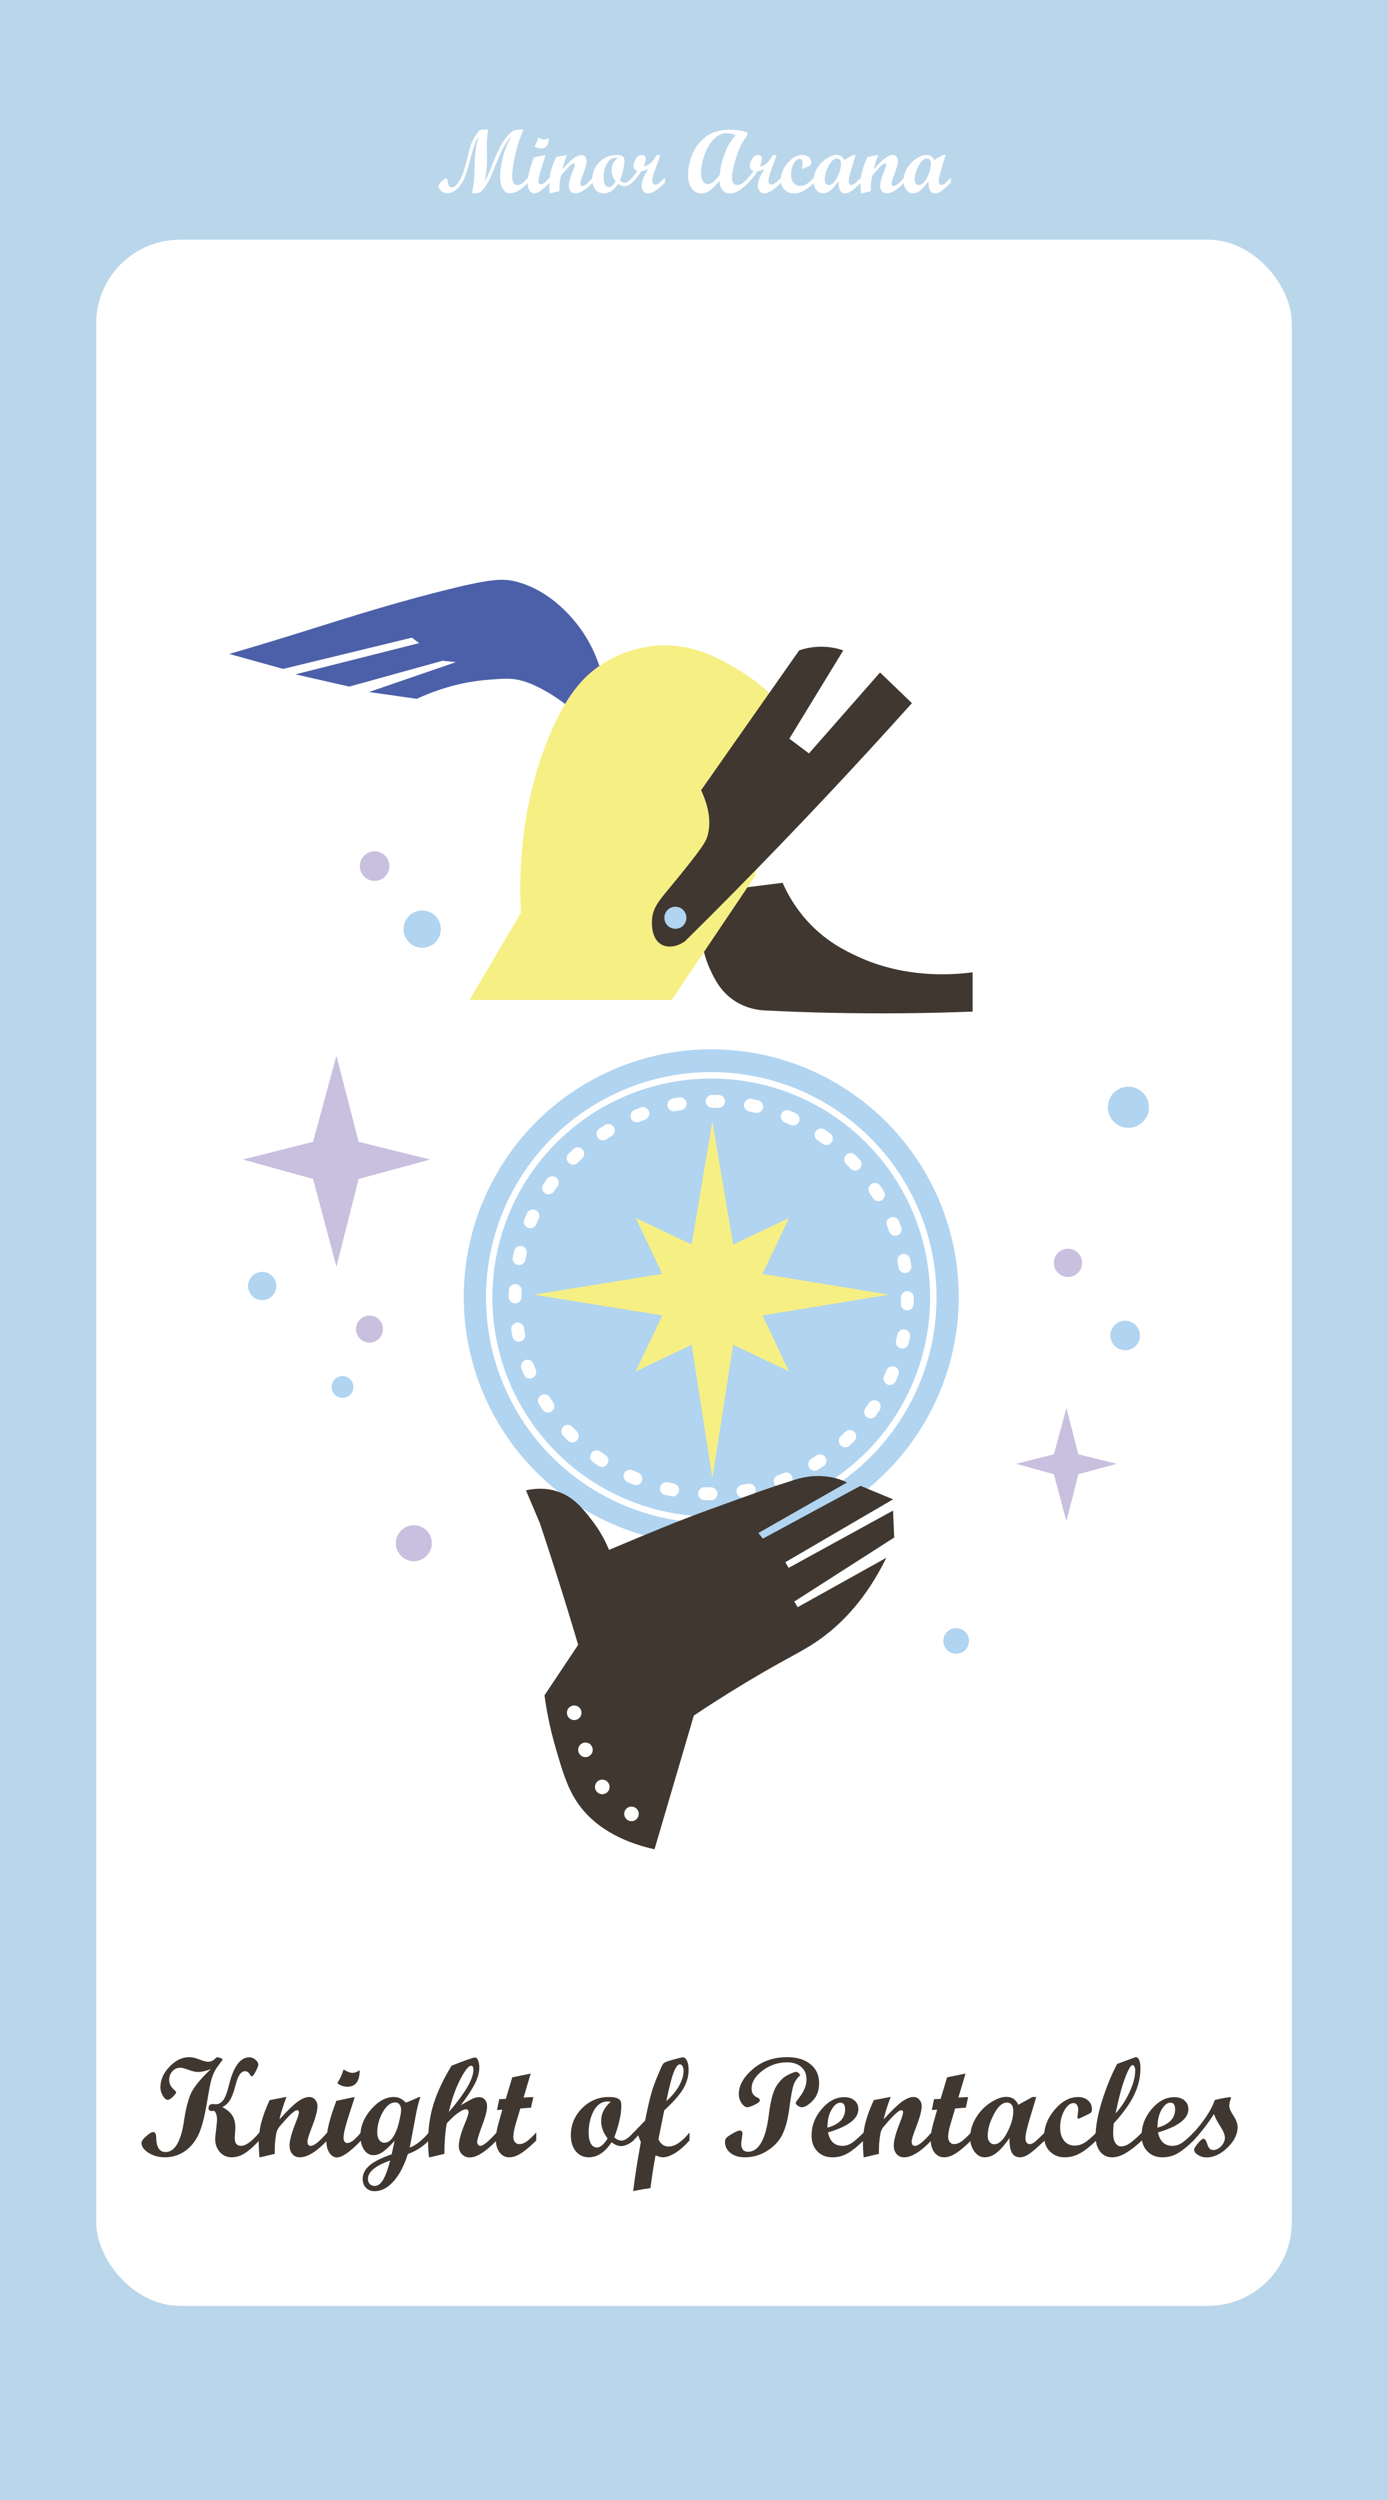 <?xml version="1.0" encoding="UTF-8"?><svg xmlns="http://www.w3.org/2000/svg" viewBox="0 0 1080 1944"><defs><style>.cls-1{fill:#fff;}.cls-2{fill:#f6ef84;}.cls-3{fill:#3f3730;}.cls-4{fill:#4c5fa9;}.cls-5{fill:none;stroke:#fff;stroke-linecap:round;stroke-linejoin:round;stroke-width:5px;}.cls-6{fill:#bad6eb;}.cls-7{fill:#c8c0de;}.cls-8{fill:#b1d4f0;}</style></defs><g id="_배경_텍스트"><g><rect class="cls-6" width="1080" height="1944"/><rect class="cls-1" x="74.84" y="186.39" width="930.33" height="1606.64" rx="65.21" ry="65.21"/><g><path class="cls-3" d="M164.13,1608.88c-3.97,1.54-7.32,2.31-10.04,2.31-1.93,0-4.39-.55-7.38-1.67-2.99-1.11-5.15-1.67-6.47-1.67-2.36,0-4.39,.92-6.07,2.77-1.68,1.84-2.53,4.07-2.53,6.69,0,3.01,1.36,5.66,4.08,7.95,.89,.75,1.34,1.33,1.34,1.72,0,.61-.81,1.74-2.45,3.38-1.63,1.65-3.02,2.47-4.16,2.47-1.25,0-2.51-1.06-3.76-3.17-1.25-2.11-1.88-4.28-1.88-6.5,0-5.8,2.36-11.17,7.09-16.11s9.85-7.41,15.36-7.41c2.11,0,4.73,.6,7.87,1.8,3.13,1.2,5.4,1.8,6.79,1.8,2.15,0,4.05-.88,5.69-2.63,.57-.57,1.09-.86,1.56-.86s1.24,.18,2.34,.54c1.09,.36,1.64,.75,1.64,1.18,0,.32-1.01,1.76-3.01,4.32-2.01,2.56-3.57,5.33-4.68,8.3s-2.15,7.39-3.12,13.26l-1.13,6.61c-2.16,13.1-4.69,22.32-7.61,27.63-2.92,5.32-6.57,9.3-10.95,11.95-4.38,2.65-9.11,3.98-14.2,3.98s-9.1-1.15-12.8-3.44-5.55-4.85-5.55-7.68c0-1.4,1.22-3.16,3.65-5.29,2.43-2.13,4.19-3.2,5.26-3.2,1.68,0,2.52,1.36,2.52,4.08,.11,7.63,2.53,11.44,7.25,11.44,7.34,0,12.19-8.41,14.55-25.24,1.04-7.2,2.57-13.47,4.59-18.83,2.02-5.35,7.42-12.18,16.2-20.49Zm37.71,55.48c-4.3,4.57-8.08,7.9-11.33,10-3.26,2.1-6.7,3.15-10.31,3.15s-6.74-1.36-9.16-4.08c-2.42-2.72-3.62-6.18-3.62-10.37,0-.61,.24-2.96,.72-7.06,.48-4.1,.73-6.54,.73-7.33,0-3.4-.7-5.82-2.1-7.25-.43,.07-1.09,.11-1.99,.11-1.68,0-2.53-.73-2.53-2.2,0-2.15,1.11-3.22,3.33-3.22l2.36,.16c2.26,0,4.17-1.06,5.75-3.17,1.57-2.11,3.08-6.09,4.51-11.92,3.51-14.29,8.79-21.43,15.84-21.43,1.65,0,3.21,.63,4.7,1.88,1.49,1.25,2.23,2.56,2.23,3.92,0,.82-.66,2.53-1.99,5.13-1.32,2.6-2.36,3.89-3.12,3.89-.39,0-.98-.66-1.77-1.99-.79-1.32-1.95-1.99-3.49-1.99-3.01,0-5.35,3.28-7.04,9.83-1.68,6.55-3.38,11.01-5.1,13.37s-3.58,3.9-5.59,4.62c3.58,1.86,6.19,4.03,7.81,6.5,1.63,2.47,2.45,5.75,2.45,9.83,0,.79-.08,2.08-.24,3.87-.16,1.79-.24,3.12-.24,3.97,0,4.01,1.63,6.02,4.89,6.02,3.76,0,8.52-3.47,14.29-10.42v6.18Z"/><path class="cls-3" d="M254.58,1664.42c-8.27,8.74-15.36,13.11-21.27,13.11-2.4,0-4.33-.84-5.8-2.52-1.47-1.68-2.2-3.94-2.2-6.77,0-3.83,1.58-9.69,4.73-17.56,1.68-4.22,2.53-6.91,2.53-8.06s-.45-1.72-1.34-1.72c-.5,0-1.16,.25-1.99,.75-.75,.5-1.63,1.2-2.63,2.09-.89,.82-1.9,1.83-3.01,3.01-.97,1-2.01,2.15-3.12,3.44l-3.01,3.49c-1.32,1.61-2.15,3.31-2.47,5.1-.54,3.04-.89,5.84-1.07,8.38-.11,1.9-.16,4.46-.16,7.68l-11.87,2.79c-.39-4.83-.59-8.43-.59-10.8,0-5.76,.67-11.23,2.01-16.38,1.34-5.16,3.5-10.96,6.47-17.4l13.11-2.52c-2.76,7.41-4.57,13.25-5.43,17.51,5.87-6.55,10.53-11.09,13.98-13.62,3.45-2.53,6.52-3.79,9.2-3.79,1.82,0,3.34,.69,4.56,2.07s1.82,3.1,1.82,5.18c0,3.43-1.54,9.09-4.62,16.97-2.11,5.41-3.17,8.92-3.17,10.53,0,2.15,.88,3.23,2.64,3.23,2.62,0,6.86-3.46,12.71-10.37v6.18Z"/><path class="cls-3" d="M280.95,1664.42c-8.38,8.81-14.64,13.21-18.8,13.21-2.29,0-4.22-1.17-5.8-3.52-1.58-2.34-2.36-5.29-2.36-8.83,0-7.63,2.58-18.19,7.73-31.69l13.64-2.85h.64l-5.37,16.81c-2.22,6.95-3.33,11.91-3.33,14.88,0,1.18,.26,2.14,.78,2.87,.52,.73,1.17,1.1,1.96,1.1,1.4,0,2.8-.51,4.21-1.53,1.42-1.02,3.64-3.23,6.69-6.63v6.18Zm-1.07-54.68c0,8.59-3.17,12.89-9.51,12.89-3.08,0-5.71-.93-7.9-2.79,2.08-3.15,3.69-6.7,4.83-10.63,2.83,1.75,5.1,2.63,6.82,2.63,1.93,0,3.85-.7,5.75-2.09Z"/><path class="cls-3" d="M333.7,1664.42c-4.54,4.76-9.98,8.27-16.32,10.52-2.97,9.27-6.74,16.42-11.31,21.43-4.57,5.01-9.41,7.52-14.53,7.52-2.79,0-5.05-.88-6.77-2.63-1.72-1.75-2.58-4.06-2.58-6.93,0-3.83,1.71-7.27,5.13-10.31,3.42-3.04,9.23-5.98,17.43-8.81l2.31-10.58c-3.44,3.87-6.41,6.71-8.92,8.51-2.51,1.81-5.03,2.71-7.57,2.71-2.97,0-5.41-1.4-7.3-4.19-1.9-2.79-2.85-6.43-2.85-10.9,0-7.3,2.78-14.15,8.35-20.54,5.57-6.39,11.48-9.59,17.75-9.59,3.47,0,6.55,1.47,9.23,4.4,1.61-.57,3.71-1.43,6.28-2.58l3.81-1.72h1.23c-1.39,4.23-2.46,8.34-3.21,12.35l-5.04,26.91c4.83-1.83,9.79-5.75,14.87-11.76v6.18Zm-30.08,15.52c-11.57,4.15-17.35,8.95-17.35,14.39,0,1.61,.48,2.93,1.45,3.95,.97,1.02,2.2,1.53,3.71,1.53,2.58,0,4.81-1.63,6.71-4.89,1.9-3.26,3.72-8.25,5.48-14.99Zm-4.51-13.75c2.54,0,4.8-1.5,6.77-4.51s3.5-6.82,4.59-11.44c1.09-4.62,1.64-7.82,1.64-9.61,0-1.68-.42-3.07-1.26-4.16-.84-1.09-1.89-1.64-3.14-1.64-3.79,0-7.11,2.56-9.94,7.68-2.83,5.12-4.24,10.33-4.24,15.63,0,2.47,.51,4.43,1.53,5.88,1.02,1.45,2.37,2.18,4.05,2.18Z"/><path class="cls-3" d="M386.39,1664.42c-8.49,8.81-15.47,13.21-20.95,13.21-2.44,0-4.45-.83-6.04-2.5-1.59-1.67-2.39-3.77-2.39-6.31,0-4.3,1.65-10.35,4.94-18.15,1.75-4.22,2.63-6.98,2.63-8.27,0-1.47-.7-2.2-2.1-2.2s-3.51,.98-6.23,2.93c-2.72,1.95-5.59,4.61-8.59,7.98-1.25,6.59-1.88,14.5-1.88,23.74l-11.98,2.79c-.46-3.76-.7-7.84-.7-12.25,0-10.67,1.47-20.61,4.4-29.81,2.94-9.2,7.55-18.96,13.86-29.27,4.69-1.9,8.78-3.45,12.27-4.65,3.49-1.2,5.49-1.8,5.99-1.8,.93,0,1.72,.75,2.36,2.26s.97,3.38,.97,5.64c0,3.8-1.16,7.99-3.49,12.6-2.33,4.6-5.98,10.16-10.96,16.68,4.77-2.76,7.94-4.49,9.52-5.21,1.58-.72,3.19-1.07,4.84-1.07,1.83,0,3.31,.65,4.44,1.96,1.13,1.31,1.69,3.04,1.69,5.19,0,3.23-1.28,8.22-3.85,14.99-2.57,6.76-3.85,11.01-3.85,12.72,0,.79,.24,1.49,.73,2.09,.48,.61,1.04,.91,1.69,.91,2.29,0,6.52-3.46,12.67-10.37v6.18Zm-37.22-22.02c12.78-14.86,19.18-25.82,19.18-32.87,0-2.15-.59-3.22-1.77-3.22-1.97,0-4.78,3.53-8.43,10.58-3.65,7.05-6.64,15.56-8.97,25.51Z"/><path class="cls-3" d="M417.27,1664.42c-4.51,4.48-8.41,7.78-11.71,9.91-3.29,2.13-6.43,3.2-9.4,3.2s-5.58-1.3-7.49-3.89c-1.91-2.6-2.87-6.01-2.87-10.23,0-3.72,.92-8.64,2.76-14.75l2.28-8.13-4.12,.21,1.72-8.43,5.11-.21,5.04-16.76,14.35-2.95-5.55,18.68,7.59-.43-1.78,8.27-8.33,.64-3.58,12.04c-1.24,4.18-1.87,7.51-1.87,9.98,0,1.68,.42,3.05,1.26,4.11,.84,1.06,1.93,1.58,3.25,1.58,1.83,0,3.64-.58,5.43-1.75,1.79-1.16,4.43-3.59,7.91-7.28v6.18Z"/><path class="cls-3" d="M492.95,1664.42c-1.83,1.61-3.6,2.75-5.32,3.41-1.72,.66-3.08,.99-4.08,.99-2.58,0-5.14-1-7.68-3.01-5.16,7.81-11.06,11.71-17.72,11.71-4.15,0-7.52-1.56-10.1-4.67s-3.87-7.25-3.87-12.41c0-8.16,2.9-15.17,8.7-21.03,5.8-5.85,12.73-8.78,20.79-8.78,3.04,0,5.27,.33,6.69,.99,1.41,.66,2.28,1.44,2.61,2.34,.32,.9,.48,2.02,.48,3.38,0,6.7-1.83,14.91-5.48,24.65,1.83,1.68,3.74,2.52,5.75,2.52,2.4,0,5.48-2.09,9.24-6.28v6.18Zm-17.72-30.02c-.54-.21-1.31-.32-2.31-.32-4.65,0-8.3,2.44-10.93,7.3-2.63,4.87-3.95,10.56-3.95,17.08,0,3.62,.57,6.43,1.72,8.43,1.14,2.01,2.74,3.01,4.78,3.01,2.54,0,5.3-2.34,8.27-7.04-3.37-4.22-5.05-8.77-5.05-13.64,0-5.73,2.49-10.67,7.47-14.82Z"/><path class="cls-3" d="M536.51,1664.42c-3.72,4.19-7.4,7.42-11.05,9.69-3.65,2.27-6.9,3.41-9.77,3.41-1.36,0-3.22-.52-5.58-1.55-1.51,7.88-2.84,16.38-3.99,25.5-3.73,.5-8.21,1.27-13.44,2.31,1.15-9.81,3.13-22.54,5.96-38.19-.39-.68-1.09-2.4-2.09-5.16l-3.6,3.97h-1.24v-4.83l10.24-10.62c1.95-9.61,3.53-16.56,4.75-20.86,1.22-4.3,2.92-9.05,5.1-14.26,2.18-5.21,3.56-8.2,4.14-8.97,.57-.77,1.96-1.5,4.16-2.2,2.2-.7,4.56-1.36,7.06-1.99,2.51-.63,3.85-.94,4.03-.94,1.36,0,2.47,.89,3.33,2.66s1.29,4.1,1.29,7c0,5.01-1.32,9.84-3.97,14.49-2.64,4.65-7.64,10.37-15,17.17l-4.51,22.45c1.75,3.75,4.38,5.63,7.88,5.63,5,0,10.44-3.63,16.3-10.9v6.18Zm-18.04-30.61c4.19-3.65,7.47-7.58,9.85-11.79,2.38-4.21,3.57-8.08,3.57-11.63,0-1.5-.28-2.74-.83-3.71s-1.24-1.45-2.06-1.45c-1.57,0-3.17,2.06-4.79,6.18-1.62,4.12-3.54,11.58-5.73,22.4Z"/><path class="cls-3" d="M622.71,1613.61c-2.34,2.11-4.04,4.58-5.11,7.39-1.06,2.81-2.16,8.67-3.29,17.56-1.12,8.9-2.93,15.9-5.42,21.02-2.49,5.12-6.41,9.39-11.77,12.81-5.36,3.42-11.24,5.13-17.65,5.13-4.55,0-8.25-1.13-11.1-3.38s-4.27-5.14-4.27-8.65c0-1.32,.41-2.41,1.24-3.25,.82-.84,2.51-1.98,5.05-3.41,2.54-1.43,4.26-2.15,5.16-2.15,.61,0,1.13,.21,1.56,.62,.43,.41,.64,.9,.64,1.48,0,.36-.17,1.68-.51,3.97-.34,2.29-.51,3.65-.51,4.08,0,4.26,1.79,6.39,5.37,6.39,4.04,0,7.45-2.37,10.21-7.12,2.76-4.75,4.75-12.16,5.99-22.24,1.24-10.08,3.11-17.2,5.61-21.35,2.51-4.15,5.43-7.1,8.78-8.83,3.35-1.74,5.67-2.61,6.96-2.61,.89,0,1.92,.84,3.06,2.52Zm-10.1-13.96c7.55,0,13.57,1.83,18.05,5.5,4.47,3.67,6.71,8.57,6.71,14.69,0,5.66-1.66,10.2-4.97,13.62-3.31,3.42-6.17,5.13-8.57,5.13-.89,0-1.91-.39-3.03-1.18-1.13-.79-1.69-1.5-1.69-2.15,0-.36,.84-1.65,2.53-3.87,3.94-4.87,5.91-9.7,5.91-14.5,0-4.05-1.36-7.26-4.08-9.64-2.72-2.38-6.41-3.57-11.06-3.57-7.02,0-13.38,2.14-19.07,6.42-5.69,4.28-8.54,8.96-8.54,14.05,0,3.37,1.54,5.68,4.62,6.93,1.22,.54,1.83,1.27,1.83,2.2s-1.34,2.09-4.03,3.38-4.56,1.93-5.64,1.93c-1.61,0-3.13-1.07-4.57-3.2-1.43-2.13-2.15-4.45-2.15-6.96,0-6.73,3.62-13.21,10.85-19.44s16.2-9.35,26.91-9.35Z"/><path class="cls-3" d="M671.97,1664.42c-4.55,4.48-8.63,7.78-12.25,9.91-3.62,2.13-7.61,3.2-11.98,3.2-4.87,0-8.8-1.56-11.79-4.67-2.99-3.12-4.48-7.21-4.48-12.3,0-7.59,2.63-14.46,7.9-20.6,5.26-6.14,11.1-9.21,17.51-9.21,3.33,0,6,.86,8,2.58s3.01,3.97,3.01,6.77c0,7.41-7.88,13.43-23.63,18.05,1.43,6.98,5.17,10.47,11.23,10.47,2.36,0,4.62-.64,6.77-1.91,2.15-1.27,5.39-4.09,9.72-8.46v6.18Zm-28.14-9.94c9.17-2.58,13.75-7.34,13.75-14.29,0-3.44-1.25-5.16-3.76-5.16-2.36,0-4.62,1.8-6.77,5.4-2.15,3.6-3.22,8.28-3.22,14.04Z"/><path class="cls-3" d="M724.71,1664.42c-8.27,8.74-15.36,13.11-21.27,13.11-2.4,0-4.33-.84-5.8-2.52s-2.2-3.94-2.2-6.77c0-3.83,1.57-9.69,4.73-17.56,1.68-4.22,2.52-6.91,2.52-8.06s-.45-1.72-1.34-1.72c-.5,0-1.16,.25-1.99,.75-.75,.5-1.63,1.2-2.63,2.09-.9,.82-1.9,1.83-3.01,3.01-.97,1-2.01,2.15-3.12,3.44l-3.01,3.49c-1.33,1.61-2.15,3.31-2.47,5.1-.54,3.04-.9,5.84-1.07,8.38-.11,1.9-.16,4.46-.16,7.68l-11.87,2.79c-.39-4.83-.59-8.43-.59-10.8,0-5.76,.67-11.23,2.01-16.38,1.34-5.16,3.5-10.96,6.47-17.4l13.11-2.52c-2.76,7.41-4.56,13.25-5.42,17.51,5.87-6.55,10.53-11.09,13.98-13.62,3.45-2.53,6.51-3.79,9.2-3.79,1.82,0,3.34,.69,4.56,2.07,1.22,1.38,1.82,3.1,1.82,5.18,0,3.43-1.54,9.09-4.62,16.97-2.11,5.41-3.17,8.92-3.17,10.53,0,2.15,.88,3.23,2.64,3.23,2.62,0,6.86-3.46,12.71-10.37v6.18Z"/><path class="cls-3" d="M755.6,1664.42c-4.51,4.48-8.42,7.78-11.71,9.91-3.29,2.13-6.43,3.2-9.4,3.2s-5.58-1.3-7.49-3.89c-1.92-2.6-2.87-6.01-2.87-10.23,0-3.72,.92-8.64,2.76-14.75l2.28-8.13-4.12,.21,1.72-8.43,5.11-.21,5.04-16.76,14.35-2.95-5.55,18.68,7.58-.43-1.77,8.27-8.33,.64-3.58,12.04c-1.24,4.18-1.87,7.51-1.87,9.98,0,1.68,.42,3.05,1.27,4.11,.84,1.06,1.93,1.58,3.25,1.58,1.83,0,3.64-.58,5.43-1.75,1.79-1.16,4.43-3.59,7.91-7.28v6.18Z"/><path class="cls-3" d="M812.9,1664.42c-5.73,5.44-9.83,8.99-12.3,10.63s-4.83,2.47-7.09,2.47c-5.66,0-8.33-5-8-14.99-3.58,5.12-6.88,8.9-9.91,11.33-3.03,2.43-6.15,3.65-9.37,3.65s-5.83-1.48-8.03-4.43c-2.2-2.96-3.3-6.58-3.3-10.88,0-5.37,1.48-10.49,4.43-15.36,2.95-4.87,6.74-8.81,11.36-11.82s8.7-4.51,12.25-4.51c4.48,0,7.61,2.06,9.4,6.18l10.98-6.07h3.01l-4.74,15.74c-2.44,7.91-3.66,13.34-3.66,16.28s1.09,4.62,3.27,4.62c1.4,0,2.94-.74,4.62-2.23,1.68-1.49,4.04-3.75,7.09-6.79v6.18Zm-39.32,2.95c3.58,0,6.96-3.05,10.12-9.16,3.17-6.1,4.75-11.74,4.75-16.89,0-2-.45-3.57-1.34-4.7-.89-1.13-2.09-1.69-3.6-1.69-3.58,0-6.97,3.04-10.18,9.13-3.2,6.09-4.81,11.69-4.81,16.81,0,1.93,.47,3.5,1.42,4.7,.95,1.2,2.16,1.8,3.62,1.8Z"/><path class="cls-3" d="M853.03,1664.42c-4.58,4.51-8.78,7.82-12.6,9.94-3.81,2.11-7.8,3.17-11.95,3.17-4.65,0-8.49-1.51-11.52-4.54-3.03-3.03-4.54-6.87-4.54-11.52,0-7.63,2.78-14.67,8.35-21.13,5.57-6.46,11.59-9.7,18.07-9.7,3.19,0,5.78,.89,7.79,2.66,2.01,1.77,3.01,4.07,3.01,6.9,0,1-.19,1.75-.56,2.26-.38,.5-1.08,1-2.12,1.5l-6.23,2.95c-.75,.36-1.31,.54-1.66,.54-.5,0-.75-.36-.75-1.07,0-.29,.11-1.23,.32-2.82,.21-1.59,.32-2.57,.32-2.93,0-1.58-.33-2.85-.99-3.81s-1.55-1.45-2.66-1.45c-2.62,0-5,1.93-7.17,5.8-2.17,3.87-3.25,8.27-3.25,13.21,0,4.26,1.02,7.66,3.06,10.21,2.04,2.54,4.76,3.81,8.16,3.81,2.9,0,5.63-.83,8.19-2.5,2.56-1.67,5.47-4.22,8.73-7.65v6.18Z"/><path class="cls-3" d="M888.58,1664.42c-4.87,4.48-9.14,7.78-12.81,9.91-3.67,2.13-7.17,3.2-10.5,3.2-3.83,0-6.92-1.49-9.27-4.46-2.35-2.97-3.52-6.96-3.52-11.98,0-7.52,1.63-16.54,4.89-27.07s7.21-20.23,11.87-29.11l13.64-5.05c.43-.14,.75-.21,.97-.21,1.04,0,1.89,.76,2.55,2.28,.66,1.52,.99,3.57,.99,6.15,0,7.3-1.68,14.38-5.05,21.22-3.37,6.84-8.63,14.14-15.79,21.91-.29,3.72-.43,6.28-.43,7.68,0,3.12,.57,5.59,1.72,7.41,1.14,1.83,2.67,2.74,4.56,2.74s3.99-.7,6.18-2.09c2.18-1.4,5.51-4.3,9.99-8.7v6.18Zm-20.57-21c4.55-5.06,8.24-10.72,11.06-17,2.83-6.27,4.24-11.67,4.24-16.19,0-1.33-.2-2.39-.59-3.2-.39-.81-.89-1.21-1.5-1.21-1.32,0-3.25,3.3-5.77,9.9-2.52,6.6-5,15.83-7.44,27.7Z"/><path class="cls-3" d="M928.76,1664.42c-4.55,4.48-8.63,7.78-12.25,9.91-3.62,2.13-7.61,3.2-11.98,3.2-4.87,0-8.8-1.56-11.79-4.67s-4.48-7.21-4.48-12.3c0-7.59,2.63-14.46,7.89-20.6,5.26-6.14,11.1-9.21,17.51-9.21,3.33,0,6,.86,8,2.58,2,1.72,3.01,3.97,3.01,6.77,0,7.41-7.88,13.43-23.63,18.05,1.43,6.98,5.17,10.47,11.22,10.47,2.36,0,4.62-.64,6.77-1.91,2.15-1.27,5.39-4.09,9.72-8.46v6.18Zm-28.14-9.94c9.17-2.58,13.75-7.34,13.75-14.29,0-3.44-1.25-5.16-3.76-5.16-2.36,0-4.62,1.8-6.77,5.4-2.15,3.6-3.22,8.28-3.22,14.04Z"/><path class="cls-3" d="M945.3,1632.94c2.47-.64,4.96-1.17,7.46-1.58,2.51-.41,4.01-.62,4.51-.62,.36,0,.54,.14,.54,.43,0,.54-.14,1.09-.43,1.66-.57,1.65-.86,3.22-.86,4.72,0,1.86,1.08,4.4,3.23,7.63,2.15,3.22,3.22,6.22,3.22,8.97,0,5.48-2.62,10.76-7.87,15.84-5.25,5.08-10.68,7.63-16.3,7.63-2.44,0-4.65-.64-6.66-1.93s-3.01-2.67-3.01-4.14c0-.86,.99-2.49,2.98-4.89,1.99-2.4,3.41-3.6,4.27-3.6,1.14,0,2.17,1.47,3.06,4.4,.89,2.94,2.44,4.4,4.62,4.4s4.23-1.01,6.15-3.04c1.92-2.02,2.87-4.2,2.87-6.53,0-2.26-1.21-5.26-3.65-9.02s-4.05-6.91-4.84-9.45c-4.15,6.7-9.42,13.55-15.79,20.57h-1.23v-4.83c8.77-9.35,14.68-18.23,17.72-26.64Z"/></g><g><path class="cls-1" d="M410.88,142.03c-5.1,5.49-9.75,8.24-13.95,8.24-2.55,0-4.5-1.23-5.83-3.69-1.33-2.46-2-5.75-2-9.88,0-3.19,.65-7.58,1.96-13.16,1.31-5.58,3-10.28,5.08-14.08l1.98-3.55c-2.71,2.83-4.93,5.92-6.67,9.28-1.73,3.36-3.8,8.06-6.2,14.1-2.4,6.04-4.22,10.15-5.45,12.34s-2.41,3.97-3.54,5.35c-1.13,1.38-2.13,2.27-3.01,2.68-.88,.41-2.41,.62-4.6,.62-.84,0-1.26-.23-1.26-.68,0-.05,.15-.76,.45-2.15,.3-1.39,.61-3.62,.92-6.68,.31-3.06,.54-8.27,.68-15.62s1.21-13.64,3.21-18.88c-2.14,2.44-4.33,8.11-6.57,17.02l-.86,3.35c-2.35,9.27-5.04,15.53-8.08,18.78-3.03,3.25-6.01,4.87-8.93,4.87-1.8,0-3.39-.57-4.76-1.71s-2.05-2.45-2.05-3.93c0-1.14,.82-2.42,2.46-3.83,1.64-1.41,2.68-2.12,3.11-2.12,.5,0,.83,.17,.99,.51,.16,.34,.37,1.28,.62,2.82s.63,2.54,1.15,3.01c.51,.47,1.16,.7,1.94,.7,1.76,0,3.7-1.76,5.83-5.28s4.07-8.96,5.83-16.32l.99-4.14c.8-3.37,1.59-6.06,2.37-8.07,.78-2,1.8-4.01,3.08-6.02,1.85-2.87,2.99-4.4,3.41-4.6,.42-.19,1.21-.35,2.38-.48,1.16-.12,2.32-.19,3.49-.19,.46,0,.68,.26,.68,.79,0,.25-.07,.76-.21,1.54-.45,3.19-.66,6.39-.64,9.6l.07,9.16c.04,7.98-.59,14.41-1.91,19.31,1.21-1.46,2.96-5.22,5.26-11.28,3.33-8.59,6.36-15.04,9.09-19.35,1.3-2.07,2.87-4.06,4.7-5.96,1.83-1.9,3.1-2.92,3.81-3.06,2.42-.46,4.45-.68,6.12-.68,.62,0,.92,.17,.92,.51,0,.48-.38,1.55-1.12,3.21-1.77,4.01-3.43,9.44-4.96,16.27s-2.31,12.28-2.32,16.33c0,4.58,1.4,6.87,4.2,6.87,2.28,0,4.99-1.94,8.13-5.81v3.93Z"/><path class="cls-1" d="M427.66,142.03c-5.33,5.61-9.32,8.41-11.96,8.41-1.46,0-2.69-.75-3.69-2.24-1-1.49-1.5-3.37-1.5-5.62,0-4.85,1.64-11.58,4.92-20.17l8.68-1.81h.41l-3.42,10.7c-1.41,4.42-2.12,7.58-2.12,9.47,0,.75,.17,1.36,.5,1.83,.33,.47,.75,.7,1.25,.7,.89,0,1.78-.32,2.68-.97s2.32-2.06,4.26-4.22v3.93Zm-.68-34.79c0,5.47-2.02,8.2-6.05,8.2-1.96,0-3.63-.59-5.02-1.78,1.32-2,2.35-4.26,3.08-6.77,1.8,1.12,3.25,1.67,4.34,1.67,1.23,0,2.45-.44,3.66-1.33Z"/><path class="cls-1" d="M461.22,142.03c-5.26,5.56-9.78,8.34-13.54,8.34-1.53,0-2.76-.54-3.69-1.61-.93-1.07-1.4-2.51-1.4-4.31,0-2.44,1-6.16,3.01-11.18,1.07-2.69,1.61-4.4,1.61-5.13s-.29-1.09-.85-1.09c-.32,0-.74,.16-1.26,.48-.48,.32-1.04,.76-1.67,1.33-.57,.52-1.21,1.16-1.91,1.91-.62,.64-1.28,1.37-1.98,2.19l-1.91,2.22c-.84,1.03-1.37,2.11-1.57,3.25-.34,1.94-.57,3.71-.68,5.33-.07,1.21-.1,2.84-.1,4.89l-7.55,1.78c-.25-3.08-.38-5.37-.38-6.87,0-3.67,.43-7.14,1.28-10.42,.86-3.28,2.23-6.97,4.12-11.07l8.34-1.61c-1.75,4.72-2.91,8.43-3.45,11.14,3.73-4.17,6.7-7.06,8.89-8.66,2.19-1.61,4.15-2.41,5.85-2.41,1.16,0,2.13,.44,2.9,1.31,.77,.88,1.16,1.97,1.16,3.29,0,2.18-.98,5.78-2.94,10.8-1.34,3.44-2.02,5.68-2.02,6.7,0,1.37,.56,2.06,1.68,2.06,1.67,0,4.36-2.2,8.09-6.6v3.93Z"/><path class="cls-1" d="M491.88,142.03c-1.16,1.03-2.29,1.75-3.38,2.17-1.09,.42-1.96,.63-2.6,.63-1.64,0-3.27-.64-4.89-1.91-3.28,4.97-7.04,7.45-11.28,7.45-2.64,0-4.79-.99-6.43-2.97s-2.46-4.61-2.46-7.9c0-5.2,1.85-9.66,5.54-13.38s8.1-5.59,13.23-5.59c1.94,0,3.35,.21,4.25,.63,.9,.42,1.45,.92,1.66,1.49,.21,.57,.31,1.29,.31,2.15,0,4.26-1.16,9.49-3.49,15.69,1.16,1.07,2.38,1.61,3.66,1.61,1.53,0,3.49-1.33,5.88-4v3.93Zm-11.28-19.11c-.34-.14-.83-.21-1.47-.21-2.96,0-5.28,1.55-6.96,4.65-1.67,3.1-2.51,6.72-2.51,10.87,0,2.3,.36,4.09,1.09,5.37,.73,1.28,1.74,1.91,3.04,1.91,1.62,0,3.37-1.49,5.26-4.48-2.14-2.69-3.21-5.58-3.21-8.68,0-3.65,1.58-6.79,4.75-9.43Z"/><path class="cls-1" d="M517.42,142.03c-5.72,5.61-10.13,8.41-13.23,8.41-1.39,0-2.56-.59-3.52-1.76s-1.44-2.63-1.44-4.36c0-3.21,1.72-7.52,5.16-12.92-1.69,.87-3.53,1.47-5.54,1.81-1.48,2.73-3.81,5.67-6.97,8.82h-.79v-3.08c1.78-1.85,3.38-3.83,4.82-5.95-1.96-.87-2.94-2.15-2.94-3.86s.6-3.63,1.79-5.62c1.2-1.99,2.84-2.99,4.94-2.99,1.78,0,2.67,.91,2.67,2.73,0,1.44-.51,3.49-1.54,6.15,3.78-.41,7.09-3.3,9.91-8.68l3.11-.14-3.18,8.75c-1.32,3.69-2.18,6.2-2.56,7.54-.39,1.33-.58,2.51-.58,3.54,0,.96,.22,1.72,.67,2.29,.44,.57,1.04,.85,1.79,.85,.82,0,1.61-.28,2.36-.84,.75-.56,2.44-2.1,5.06-4.63v3.93Z"/><path class="cls-1" d="M582.32,142.06c-5.24,5.58-10.05,8.37-14.42,8.37-2.42,0-4.33-.85-5.74-2.56-1.41-1.71-2.2-4.15-2.36-7.31-2.76,3.35-5.2,5.83-7.33,7.45s-4.4,2.43-6.82,2.43c-3.1,0-5.59-1.34-7.47-4.02-1.88-2.68-2.82-6.25-2.82-10.72,0-5.33,1.23-10.83,3.69-16.49,2.46-5.66,6.11-10.13,10.94-13.42,4.83-3.28,10.69-4.92,17.57-4.92,5.15,0,9.81,.7,13.98,2.08v2.26c-3.4,3.96-6.24,9.51-8.53,16.65-2.29,7.13-3.44,12.57-3.44,16.3,0,1.82,.37,3.24,1.11,4.24,.74,1,1.77,1.5,3.09,1.5,2.37,0,5.22-1.93,8.54-5.78v3.93Zm-9.95-36.85c-2.1-1.14-4.35-1.71-6.77-1.71-3.81,0-7.24,1.59-10.29,4.77-3.05,3.18-5.46,7.39-7.23,12.63-1.77,5.24-2.65,9.79-2.65,13.64,0,2.58,.5,4.67,1.49,6.27,.99,1.61,2.26,2.41,3.81,2.41,2.69,0,5.78-2.45,9.26-7.35,1.44-12.85,5.56-23.07,12.37-30.66Z"/><path class="cls-1" d="M607.85,142.03c-5.72,5.61-10.13,8.41-13.23,8.41-1.39,0-2.56-.59-3.52-1.76s-1.44-2.63-1.44-4.36c0-3.21,1.72-7.52,5.16-12.92-1.69,.87-3.53,1.47-5.54,1.81-1.48,2.73-3.81,5.67-6.97,8.82h-.79v-3.08c1.78-1.85,3.38-3.83,4.82-5.95-1.96-.87-2.94-2.15-2.94-3.86s.6-3.63,1.79-5.62c1.2-1.99,2.84-2.99,4.94-2.99,1.78,0,2.67,.91,2.67,2.73,0,1.44-.51,3.49-1.54,6.15,3.78-.41,7.09-3.3,9.91-8.68l3.11-.14-3.18,8.75c-1.32,3.69-2.18,6.2-2.56,7.54-.39,1.33-.58,2.51-.58,3.54,0,.96,.22,1.72,.67,2.29,.44,.57,1.04,.85,1.79,.85,.82,0,1.61-.28,2.36-.84,.75-.56,2.44-2.1,5.06-4.63v3.93Z"/><path class="cls-1" d="M633.42,142.03c-2.92,2.87-5.59,4.98-8.02,6.32-2.43,1.34-4.96,2.02-7.6,2.02-2.96,0-5.41-.96-7.33-2.89-1.93-1.93-2.89-4.37-2.89-7.33,0-4.85,1.77-9.34,5.31-13.45,3.54-4.11,7.38-6.17,11.5-6.17,2.03,0,3.68,.56,4.96,1.69,1.28,1.13,1.91,2.59,1.91,4.39,0,.64-.12,1.12-.36,1.44-.24,.32-.69,.64-1.35,.96l-3.96,1.88c-.48,.23-.83,.34-1.06,.34-.32,0-.48-.23-.48-.68,0-.18,.07-.78,.21-1.79,.14-1.01,.21-1.63,.21-1.86,0-1-.21-1.81-.63-2.43s-.99-.92-1.69-.92c-1.66,0-3.18,1.23-4.56,3.69-1.38,2.46-2.07,5.26-2.07,8.41,0,2.71,.65,4.88,1.95,6.49,1.3,1.62,3.03,2.43,5.2,2.43,1.85,0,3.58-.53,5.21-1.59s3.48-2.68,5.55-4.87v3.93Z"/><path class="cls-1" d="M669.92,142.03c-3.65,3.46-6.25,5.72-7.83,6.77s-3.08,1.57-4.51,1.57c-3.6,0-5.3-3.18-5.09-9.54-2.28,3.26-4.38,5.66-6.31,7.21s-3.91,2.32-5.96,2.32-3.71-.94-5.11-2.82c-1.4-1.88-2.1-4.19-2.1-6.92,0-3.42,.94-6.68,2.82-9.78,1.88-3.1,4.29-5.61,7.23-7.52s5.54-2.87,7.79-2.87c2.85,0,4.84,1.31,5.98,3.93l6.99-3.86h1.92l-3.01,10.02c-1.55,5.04-2.33,8.49-2.33,10.36s.69,2.94,2.08,2.94c.89,0,1.87-.47,2.94-1.42,1.07-.95,2.57-2.39,4.51-4.32v3.93Zm-25.02,1.88c2.28,0,4.43-1.94,6.44-5.83,2.02-3.88,3.02-7.47,3.02-10.75,0-1.28-.29-2.27-.85-2.99-.57-.72-1.33-1.08-2.29-1.08-2.28,0-4.44,1.94-6.48,5.81-2.04,3.87-3.06,7.44-3.06,10.7,0,1.23,.3,2.23,.91,2.99,.6,.76,1.37,1.15,2.31,1.15Z"/><path class="cls-1" d="M703.46,142.03c-5.26,5.56-9.78,8.34-13.54,8.34-1.53,0-2.76-.54-3.69-1.61-.93-1.07-1.4-2.51-1.4-4.31,0-2.44,1-6.16,3.01-11.18,1.07-2.69,1.61-4.4,1.61-5.13s-.29-1.09-.85-1.09c-.32,0-.74,.16-1.26,.48-.48,.32-1.04,.76-1.67,1.33-.57,.52-1.21,1.16-1.91,1.91-.62,.64-1.28,1.37-1.98,2.19l-1.91,2.22c-.84,1.03-1.37,2.11-1.57,3.25-.34,1.94-.57,3.71-.68,5.33-.07,1.21-.1,2.84-.1,4.89l-7.55,1.78c-.25-3.08-.38-5.37-.38-6.87,0-3.67,.43-7.14,1.28-10.42,.86-3.28,2.23-6.97,4.12-11.07l8.34-1.61c-1.75,4.72-2.91,8.43-3.45,11.14,3.73-4.17,6.7-7.06,8.89-8.66,2.19-1.61,4.15-2.41,5.85-2.41,1.16,0,2.13,.44,2.9,1.31,.77,.88,1.16,1.97,1.16,3.29,0,2.18-.98,5.78-2.94,10.8-1.34,3.44-2.02,5.68-2.02,6.7,0,1.37,.56,2.06,1.68,2.06,1.67,0,4.36-2.2,8.09-6.6v3.93Z"/><path class="cls-1" d="M739.92,142.03c-3.65,3.46-6.25,5.72-7.83,6.77s-3.08,1.57-4.51,1.57c-3.6,0-5.3-3.18-5.09-9.54-2.28,3.26-4.38,5.66-6.31,7.21s-3.91,2.32-5.96,2.32-3.71-.94-5.11-2.82c-1.4-1.88-2.1-4.19-2.1-6.92,0-3.42,.94-6.68,2.82-9.78,1.88-3.1,4.29-5.61,7.23-7.52s5.54-2.87,7.79-2.87c2.85,0,4.84,1.31,5.98,3.93l6.99-3.86h1.92l-3.01,10.02c-1.55,5.04-2.33,8.49-2.33,10.36s.69,2.94,2.08,2.94c.89,0,1.87-.47,2.94-1.42,1.07-.95,2.57-2.39,4.51-4.32v3.93Zm-25.02,1.88c2.28,0,4.43-1.94,6.44-5.83,2.02-3.88,3.02-7.47,3.02-10.75,0-1.28-.29-2.27-.85-2.99-.57-.72-1.33-1.08-2.29-1.08-2.28,0-4.44,1.94-6.48,5.81-2.04,3.87-3.06,7.44-3.06,10.7,0,1.23,.3,2.23,.91,2.99,.6,.76,1.37,1.15,2.31,1.15Z"/></g></g></g><g id="_반짝이"><polygon class="cls-7" points="261.78 820.88 279.05 887.89 334.66 901.65 279.05 916.75 261.78 985 243.59 916.75 188.91 901.65 243.59 887.89 261.78 820.88"/><polygon class="cls-7" points="829.78 1094.88 839.05 1130.86 868.91 1138.25 839.05 1146.36 829.78 1183 820.01 1146.36 790.65 1138.25 820.01 1130.86 829.78 1094.88"/><circle class="cls-8" cx="204" cy="1000" r="11"/><circle class="cls-7" cx="287.5" cy="1033.5" r="10.5"/><circle class="cls-8" cx="266.5" cy="1078.5" r="8.5"/><circle class="cls-7" cx="322" cy="1200" r="14"/><circle class="cls-8" cx="875.5" cy="1038.5" r="11.5"/><circle class="cls-7" cx="831" cy="982" r="11"/><circle class="cls-8" cx="878" cy="861" r="16"/><circle class="cls-8" cx="744" cy="1276" r="10"/><circle class="cls-8" cx="328.5" cy="722.5" r="14.5"/><circle class="cls-7" cx="291.5" cy="673.5" r="11.5"/></g><g id="_펜타클_나이트"><g><circle class="cls-8" cx="553.43" cy="1008.52" r="192.57"/><circle class="cls-5" cx="553.43" cy="1008.95" r="172.8"/><path class="cls-1" d="M553.21,1166.55h0c-1.72,0-3.46-.03-5.16-.09-2.76-.09-4.92-2.41-4.83-5.17s2.38-4.91,5.17-4.83c1.6,.05,3.22,.08,4.83,.08,2.76,0,5,2.24,4.99,5.01,0,2.76-2.24,4.99-5,4.99Zm24.88-1.98c-2.41,0-4.53-1.74-4.93-4.2-.44-2.73,1.41-5.29,4.13-5.74,1.59-.26,3.2-.55,4.76-.85,2.7-.53,5.34,1.23,5.87,3.94s-1.23,5.34-3.94,5.87c-1.67,.33-3.38,.63-5.08,.91-.27,.04-.54,.07-.81,.07Zm-54.67-.97c-.32,0-.65-.03-.98-.1-1.7-.34-3.4-.71-5.05-1.09-2.69-.63-4.36-3.32-3.73-6.01s3.32-4.36,6.01-3.73c1.54,.36,3.13,.71,4.72,1.02,2.71,.54,4.46,3.17,3.92,5.88-.48,2.38-2.56,4.02-4.9,4.02Zm83.61-6.73c-2.02,0-3.93-1.24-4.68-3.24-.97-2.58,.34-5.47,2.92-6.44,1.51-.57,3.02-1.16,4.5-1.77,2.55-1.05,5.48,.16,6.53,2.71s-.16,5.48-2.71,6.53c-1.58,.65-3.19,1.29-4.8,1.89-.58,.22-1.17,.32-1.76,.32Zm-112.27-2.01c-.64,0-1.29-.12-1.92-.39-1.59-.66-3.18-1.36-4.74-2.07-2.51-1.15-3.62-4.11-2.47-6.62,1.15-2.51,4.11-3.62,6.62-2.47,1.46,.67,2.95,1.32,4.44,1.94,2.55,1.06,3.75,3.99,2.69,6.54-.8,1.92-2.66,3.08-4.62,3.08Zm139.13-11.22c-1.67,0-3.31-.84-4.25-2.36-1.46-2.35-.74-5.43,1.61-6.89,1.35-.84,2.72-1.72,4.06-2.61,2.3-1.53,5.4-.92,6.93,1.38,1.53,2.3,.92,5.4-1.38,6.93-1.43,.96-2.89,1.9-4.33,2.79-.82,.51-1.73,.75-2.63,.75Zm-165.52-2.98c-.96,0-1.93-.28-2.79-.85-1.43-.96-2.85-1.95-4.24-2.95-2.24-1.61-2.75-4.74-1.13-6.98,1.61-2.24,4.74-2.75,6.98-1.13,1.3,.94,2.64,1.87,3.97,2.77,2.29,1.54,2.9,4.65,1.36,6.94-.97,1.43-2.54,2.21-4.15,2.21Zm189.27-15.24c-1.34,0-2.67-.53-3.65-1.59-1.89-2.02-1.78-5.18,.24-7.07,1.16-1.08,2.33-2.21,3.47-3.36,1.95-1.95,5.12-1.95,7.07,0,1.95,1.95,1.95,5.12,0,7.07-1.22,1.22-2.47,2.43-3.71,3.59-.96,.9-2.19,1.35-3.41,1.35Zm-212.37-3.83c-1.28,0-2.57-.49-3.54-1.47-1.2-1.2-2.4-2.45-3.58-3.71-1.88-2.02-1.77-5.18,.24-7.07,2.02-1.88,5.18-1.77,7.07,.25,1.1,1.18,2.23,2.35,3.35,3.48,1.95,1.96,1.94,5.12-.02,7.07-.98,.97-2.25,1.46-3.53,1.46Zm232.13-18.66c-1.01,0-2.03-.3-2.91-.94-2.24-1.61-2.75-4.74-1.14-6.98,.93-1.3,1.86-2.64,2.76-3.98,1.54-2.29,4.64-2.9,6.94-1.37,2.29,1.54,2.9,4.64,1.37,6.94-.96,1.43-1.95,2.86-2.95,4.24-.98,1.36-2.51,2.08-4.06,2.08Zm-251.08-4.52c-1.62,0-3.2-.78-4.17-2.23-.95-1.43-1.89-2.89-2.79-4.34-1.45-2.35-.73-5.43,1.62-6.88,2.35-1.46,5.43-.73,6.88,1.62,.84,1.36,1.72,2.73,2.61,4.06,1.53,2.3,.91,5.4-1.39,6.93-.85,.57-1.81,.84-2.77,.84Zm266.1-21.4c-.69,0-1.39-.14-2.06-.45-2.51-1.14-3.63-4.11-2.49-6.62,.67-1.47,1.32-2.96,1.93-4.45,1.06-2.55,3.99-3.76,6.54-2.7,2.55,1.06,3.76,3.98,2.7,6.54-.66,1.58-1.35,3.18-2.06,4.75-.84,1.84-2.65,2.93-4.56,2.93Zm-280.16-5.02c-1.97,0-3.83-1.17-4.63-3.1-.66-1.59-1.29-3.21-1.89-4.81-.97-2.59,.35-5.47,2.94-6.43,2.59-.96,5.47,.35,6.43,2.94,.56,1.5,1.15,3.01,1.77,4.5,1.05,2.55-.17,5.48-2.72,6.53-.62,.26-1.27,.38-1.9,.38Zm289.81-23.36c-.38,0-.76-.04-1.14-.13-2.69-.63-4.36-3.31-3.74-6,.36-1.56,.71-3.15,1.02-4.72,.54-2.71,3.17-4.47,5.88-3.93,2.71,.54,4.47,3.17,3.93,5.88-.33,1.69-.7,3.38-1.09,5.05-.54,2.31-2.59,3.87-4.87,3.87Zm-298.42-5.32c-2.34,0-4.44-1.66-4.9-4.04-.33-1.68-.63-3.39-.9-5.08-.44-2.73,1.42-5.29,4.14-5.73,2.73-.44,5.29,1.42,5.73,4.14,.25,1.58,.54,3.19,.85,4.76,.53,2.71-1.24,5.33-3.95,5.86-.32,.06-.65,.09-.96,.09Zm302.3-24.37c-.05,0-.11,0-.17,0-2.76-.09-4.92-2.4-4.83-5.16,.05-1.61,.08-3.24,.08-4.84,0-2.76,2.24-5,5-5s5,2.24,5,5c0,1.71-.03,3.44-.08,5.16-.09,2.7-2.31,4.84-4.99,4.84Zm-305.11-5.44h-.02c-2.76,0-4.99-2.25-4.99-5.01,0-1.71,.04-3.44,.1-5.16,.1-2.76,2.43-4.92,5.17-4.82,2.76,.1,4.92,2.41,4.82,5.17-.06,1.61-.09,3.24-.09,4.84,0,2.76-2.25,4.99-5,4.99Zm303.31-23.57c-2.42,0-4.54-1.76-4.93-4.22-.25-1.59-.53-3.19-.83-4.76-.52-2.71,1.25-5.33,3.97-5.85,2.71-.52,5.33,1.25,5.85,3.97,.32,1.68,.62,3.39,.89,5.09,.43,2.73-1.43,5.29-4.16,5.72-.26,.04-.53,.06-.79,.06Zm-300.31-6.22c-.33,0-.66-.03-.99-.1-2.71-.54-4.46-3.18-3.92-5.89,.34-1.67,.71-3.37,1.1-5.04,.63-2.69,3.33-4.35,6.01-3.72,2.69,.63,4.35,3.33,3.72,6.01-.37,1.57-.72,3.16-1.03,4.72-.48,2.38-2.56,4.02-4.9,4.02Zm292.74-22.75c-2.03,0-3.94-1.25-4.69-3.26-.56-1.5-1.15-3.02-1.75-4.5-1.04-2.56,.18-5.48,2.74-6.52,2.56-1.04,5.48,.18,6.52,2.74,.65,1.59,1.28,3.21,1.87,4.81,.96,2.59-.36,5.47-2.95,6.42-.57,.21-1.16,.31-1.74,.31Zm-283.97-5.89c-.64,0-1.3-.12-1.93-.39-2.55-1.07-3.75-4-2.68-6.54,.67-1.59,1.36-3.18,2.08-4.74,1.15-2.51,4.12-3.61,6.63-2.46,2.51,1.15,3.61,4.12,2.46,6.63-.67,1.46-1.32,2.95-1.94,4.44-.8,1.92-2.66,3.07-4.61,3.07Zm270.87-21.01c-1.68,0-3.32-.85-4.26-2.38-.83-1.35-1.7-2.72-2.6-4.07-1.52-2.3-.89-5.41,1.41-6.93,2.3-1.52,5.41-.89,6.93,1.41,.95,1.44,1.88,2.9,2.77,4.35,1.45,2.35,.71,5.43-1.64,6.88-.82,.5-1.72,.74-2.61,.74Zm-256.63-5.35c-.96,0-1.93-.28-2.79-.86-2.29-1.54-2.89-4.65-1.35-6.94,.96-1.42,1.96-2.85,2.96-4.24,1.62-2.24,4.75-2.74,6.98-1.12,2.24,1.62,2.74,4.75,1.12,6.98-.94,1.3-1.87,2.63-2.77,3.97-.97,1.43-2.54,2.2-4.15,2.2Zm238.52-18.48c-1.34,0-2.68-.54-3.67-1.6-1.09-1.18-2.22-2.35-3.35-3.49-1.94-1.96-1.92-5.13,.04-7.07,1.96-1.94,5.13-1.93,7.07,.04,1.2,1.22,2.4,2.47,3.57,3.73,1.88,2.02,1.76,5.19-.27,7.07-.96,.89-2.18,1.33-3.4,1.33Zm-219.42-4.59c-1.29,0-2.57-.49-3.55-1.48-1.95-1.96-1.93-5.13,.03-7.07,1.22-1.21,2.47-2.41,3.72-3.58,2.02-1.88,5.19-1.76,7.07,.26,1.88,2.02,1.76,5.19-.26,7.07-1.17,1.09-2.35,2.22-3.49,3.35-.98,.97-2.25,1.45-3.52,1.45Zm197-15.28c-1.02,0-2.05-.31-2.93-.95-1.29-.94-2.62-1.87-3.96-2.78-2.29-1.55-2.89-4.66-1.34-6.94,1.55-2.29,4.66-2.88,6.94-1.34,1.43,.97,2.85,1.97,4.23,2.96,2.24,1.62,2.73,4.75,1.11,6.98-.98,1.35-2.5,2.06-4.05,2.06Zm-173.79-3.64c-1.62,0-3.21-.79-4.17-2.24-1.53-2.3-.9-5.4,1.4-6.93,1.43-.95,2.89-1.88,4.34-2.78,2.35-1.45,5.43-.72,6.88,1.63,1.45,2.35,.72,5.43-1.63,6.88-1.36,.84-2.73,1.71-4.06,2.6-.85,.57-1.81,.84-2.76,.84Zm147.94-11.49c-.7,0-1.41-.15-2.09-.46-1.46-.67-2.95-1.33-4.44-1.95-2.54-1.07-3.74-4-2.67-6.55,1.07-2.55,4-3.74,6.55-2.67,1.58,.67,3.18,1.37,4.74,2.08,2.51,1.15,3.61,4.12,2.45,6.63-.84,1.83-2.65,2.91-4.55,2.91Zm-121.5-2.53c-1.97,0-3.84-1.17-4.63-3.11-1.05-2.55,.18-5.48,2.73-6.52,1.57-.64,3.19-1.28,4.81-1.88,2.59-.96,5.47,.35,6.43,2.94,.96,2.59-.35,5.47-2.94,6.43-1.52,.57-3.04,1.16-4.51,1.76-.62,.25-1.26,.37-1.89,.37Zm93.18-7.23c-.38,0-.77-.04-1.16-.14-1.55-.37-3.14-.72-4.72-1.04-2.71-.55-4.46-3.18-3.91-5.89,.55-2.71,3.18-4.46,5.89-3.91,1.69,.34,3.38,.71,5.05,1.11,2.69,.64,4.35,3.33,3.71,6.02-.55,2.3-2.6,3.85-4.86,3.85Zm-64.49-1.33c-2.35,0-4.44-1.66-4.9-4.05-.52-2.71,1.25-5.33,3.96-5.86,1.69-.33,3.4-.63,5.08-.9,2.72-.44,5.29,1.42,5.73,4.15,.44,2.73-1.42,5.29-4.15,5.73-1.58,.25-3.18,.54-4.76,.84-.32,.06-.64,.09-.95,.09Zm34.82-2.68c-.06,0-.12,0-.19,0-1.6-.06-3.22-.09-4.83-.1-2.76-.01-4.99-2.26-4.98-5.02,.01-2.76,2.28-5,5.02-4.98,1.72,0,3.46,.04,5.16,.11,2.76,.1,4.91,2.42,4.81,5.18-.1,2.7-2.32,4.81-4.99,4.81Z"/><polygon class="cls-2" points="554.31 871.96 570.45 967.76 613.96 947.07 593.28 990.58 691.74 1006.73 593.28 1022.87 613.96 1066.38 570.45 1045.7 554.31 1149.51 538.16 1045.7 494.65 1066.38 515.34 1022.87 415.11 1006.73 515.34 990.58 494.65 947.07 538.16 967.76 554.31 871.96"/></g><path class="cls-3" d="M618.02,1245.37c25.92-16.6,51.83-33.2,77.75-49.79-.29-6.99-.58-13.98-.87-20.97-27.08,14.85-54.16,29.7-81.24,44.55-.87-1.46-1.75-2.91-2.62-4.37,27.95-16.31,55.91-32.61,83.86-48.92-8.44-3.49-16.89-6.99-25.33-10.48-25.33,13.69-50.67,27.37-76,41.06-1.16-1.46-2.33-2.91-3.49-4.37,23-13.1,46.01-26.21,69.01-39.31-3.13-1.52-7.92-3.46-13.98-4.37-15.3-2.3-26.14,2.13-31.89,3.93-13.98,4.37-23.59,7.86-63.33,22.28-20.86,7.56-46.44,18.11-76,30.58-2.52-6.12-6.57-14.25-13.1-22.71-6.96-9.02-14.24-18.45-27.08-22.71-9.3-3.09-18.07-2.32-24.46-.87,3.64,8.59,7.28,17.18,10.92,25.77,4.12,12.37,8.19,24.89,12.23,37.56,6.1,19.15,11.92,38.09,17.47,56.78-8.74,13.1-17.47,26.21-26.21,39.31,1.38,10.13,3.88,24.41,8.74,41.06,5.04,17.27,8.87,30.4,16.6,41.93,15.41,23,41.61,32.6,60.28,36.69,10.19-34.65,20.38-69.3,30.58-103.96,9.25-6.19,23.23-15.31,40.62-25.77,34.1-20.5,44.87-24.21,59.4-34.94,14.84-10.97,33.86-29.45,49.79-62.02-23,12.81-46.01,25.63-69.01,38.44-.87-1.46-1.75-2.91-2.62-4.37Zm-171.22,92.16c-3.14,0-5.68-2.54-5.68-5.68s2.54-5.68,5.68-5.68,5.68,2.54,5.68,5.68-2.54,5.68-5.68,5.68Zm8.74,28.83c-3.14,0-5.68-2.54-5.68-5.68s2.54-5.68,5.68-5.68,5.68,2.54,5.68,5.68-2.54,5.68-5.68,5.68Zm13.1,28.83c-3.14,0-5.68-2.54-5.68-5.68s2.54-5.68,5.68-5.68,5.68,2.54,5.68,5.68-2.54,5.68-5.68,5.68Zm22.71,20.97c-3.14,0-5.68-2.54-5.68-5.68s2.54-5.68,5.68-5.68,5.68,2.54,5.68,5.68-2.54,5.68-5.68,5.68Z"/><g><path class="cls-3" d="M547.92,694.1c20.35-2.54,40.69-5.09,61.04-7.63,3.37,7.69,9.18,18.63,19.07,29.56,14.49,16.02,29.91,23.38,39.1,27.66,36.22,16.84,72.22,14.64,89.65,12.4v30.52c-35.31,1.38-72.23,1.79-110.63,.95-17.84-.39-35.33-1.04-52.45-1.91-4.88-.39-12.87-1.71-20.98-6.68-11.64-7.12-16.65-17.53-20.03-24.8-11.45-24.61-7.22-49.52-4.77-60.08Z"/><path class="cls-4" d="M471.15,537.05c-1.6-9.87-5.5-26.48-16.21-43.33-3.43-5.4-21.5-32.76-52.45-41.22-10.91-2.98-20.22-2.74-60.08,7.4-45.44,11.56-81.11,23.4-118.26,34.88-20.03,6.19-36.2,10.95-45.78,13.74,13.99,3.88,27.97,7.75,41.96,11.63,33.38-8.1,66.76-16.2,100.14-24.31,1.91,1.41,3.81,2.82,5.72,4.23-32.11,8.1-64.22,16.2-96.32,24.31,13.99,3.17,27.97,6.34,41.96,9.51,24.16-6.69,48.32-13.39,72.48-20.08,3.5,.35,6.99,.7,10.49,1.06-22.57,7.75-45.14,15.5-67.71,23.25,12.4,1.76,24.8,3.52,37.19,5.28,23.06-10.61,42.54-13.79,55.31-14.8,12.76-1.01,19.14-1.51,27.66,1.06,11.96,3.6,28.41,13.2,42.92,26.42,5.73,5.22,11.18,11.03,17.17,9.51,5.88-1.49,8.44-9.07,8.58-9.51,2.05-6.35,.21-13.82-4.77-19.02Z"/><path class="cls-2" d="M612.29,553.43c-9.23-11.18-21.98-23.39-39.1-33.38-13.8-8.05-33.34-19.45-60.08-18.12-22.03,1.1-38.32,10.31-45.78,15.26-12.43,8.26-27.3,22.59-41.96,60.08-9.81,25.09-23.33,70.27-20.03,132.56-13.35,22.57-26.7,45.14-40.06,67.71h157.37c21.61-32.11,43.23-64.22,64.84-96.32,8.27-42.6,16.53-85.2,24.8-127.79Z"/><path class="cls-3" d="M709.57,546.76c-43.75,48.73-89.81,97.77-138.29,146.87-12.72,12.89-25.44,25.6-38.15,38.15-5.88,4.3-12.9,5.55-18.12,2.86-8.91-4.58-7.79-18.11-7.63-20.03,.73-8.79,5.49-14.35,13.35-23.84,26.56-32.07,28.51-36.61,29.56-40.06,2.36-7.7,3.13-19.38-4.77-36.24,25.43-36.24,50.86-72.48,76.3-108.72,4.02-1.38,10.31-3,18.12-2.86,6.86,.12,12.44,1.56,16.21,2.86-13.99,22.89-27.97,45.78-41.96,68.67,5.09,3.81,10.17,7.63,15.26,11.44,18.44-20.98,36.88-41.96,55.31-62.94,8.27,7.95,16.53,15.89,24.8,23.84Z"/><circle class="cls-8" cx="525.51" cy="713.65" r="8.58"/></g></g></svg>